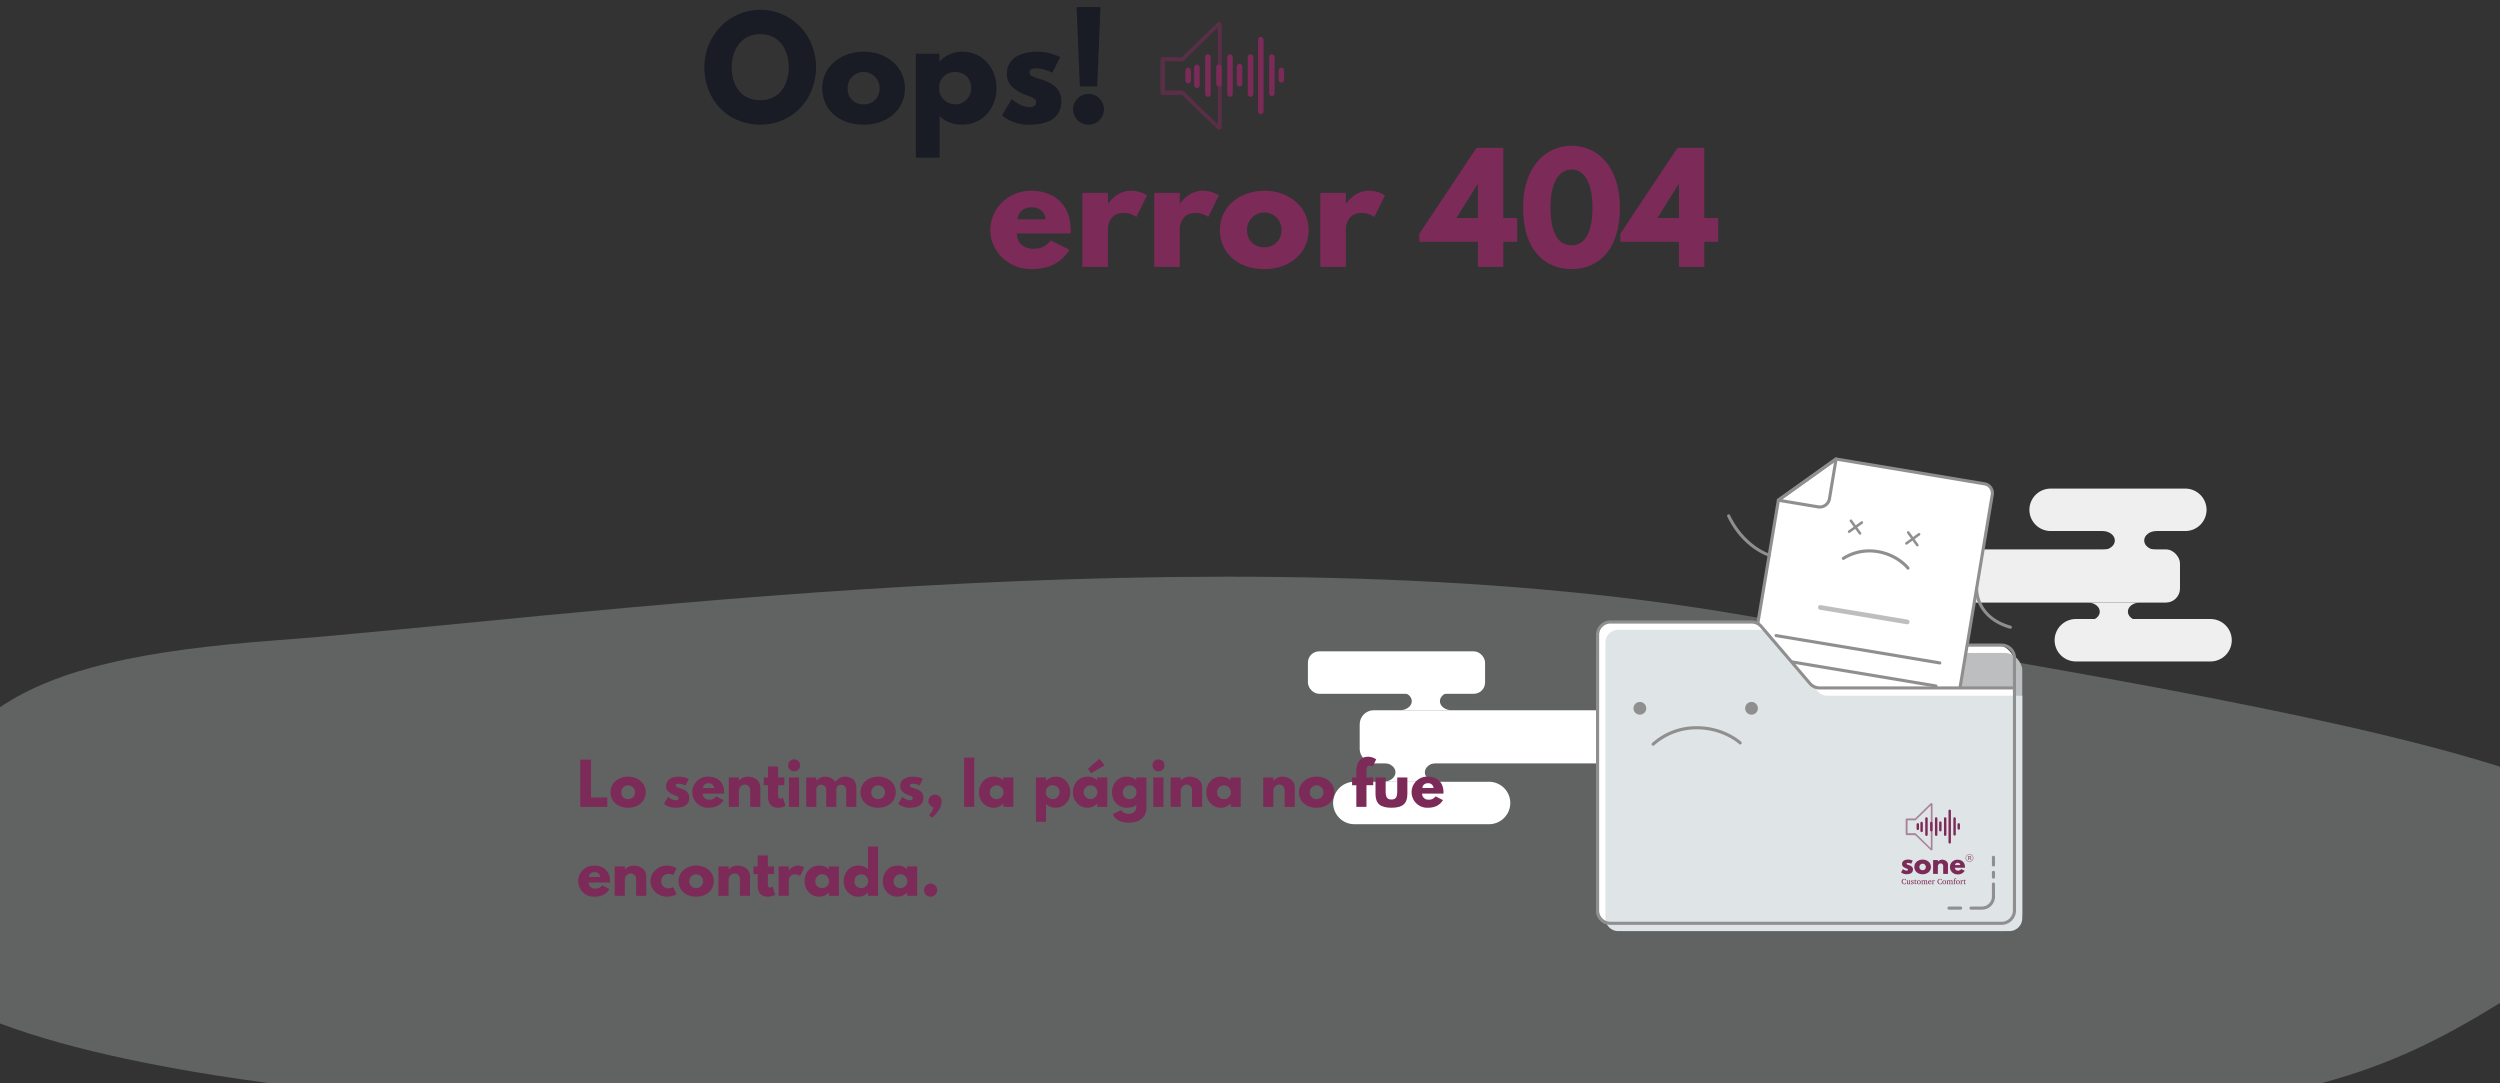 <svg id="Capa_1" data-name="Capa 1" xmlns="http://www.w3.org/2000/svg" viewBox="0 0 1920 831.893">
  <rect x="0" y="0" width="1920" height="831.893" fill="#333333" stroke="none"/>
  <defs>
    <style>
      .cls-1 {
        opacity: 0.26;
      }

      .cls-2 {
        fill: #e4ebec;
      }

      .cls-3 {
        fill: #fff;
      }

      .cls-4 {
        fill: #f0efef;
      }

      .cls-5 {
        fill: #bcbebf;
      }

      .cls-6 {
        fill: #908f90;
      }

      .cls-7 {
        fill: #dfe5e6;
      }

      .cls-8 {
        fill: #191b25;
      }

      .cls-9 {
        fill: #7c2a58;
      }

      .cls-10 {
        opacity: 0.53;
      }
    </style>
  </defs>
  <title>error404</title>
  <g>
    <g class="cls-1">
      <path class="cls-2" d="M1920,835.923c-135.079-42.611-362.691-78.388-580.954-116.283-402.309-69.85-915,3.611-1125.911,19.136C108.836,746.453,43.871,760.721,0,790.237v242.88C56.53,1054.406,132.558,1069,206.643,1079H1782.718c53.616-14.315,93.391-34.525,137.282-61.609Z" transform="translate(0 -247.107)"/>
    </g>
    <g id="_Group_" data-name="&lt;Group&gt;">
      <g id="_Group_2" data-name="&lt;Group&gt;">
        <rect class="cls-3" x="1044.248" y="792.57" width="292.122" height="40.844" rx="10.808" ry="10.808" transform="translate(2380.617 1378.877) rotate(180)"/>
      </g>
      <g id="_Group_3" data-name="&lt;Group&gt;">
        <path class="cls-3" d="M1040.128,847.515h103.48A16.337,16.337,0,0,1,1159.9,863.8h0a16.337,16.337,0,0,1-16.289,16.289h-103.48a16.337,16.337,0,0,1-16.289-16.289h0A16.337,16.337,0,0,1,1040.128,847.515Z" transform="translate(0 -247.107)"/>
      </g>
      <g id="_Group_4" data-name="&lt;Group&gt;">
        <rect class="cls-3" x="1004.477" y="747.35" width="136.057" height="32.578" rx="8.621" ry="8.621" transform="translate(2145.011 1280.171) rotate(-180)"/>
      </g>
      <g id="_Group_5" data-name="&lt;Group&gt;">
        <path class="cls-3" d="M1075.122,778.631c5.045,0,9.135,3.12,9.135,6.969s-4.09,6.969-9.135,6.969h39.856c-5.045,0-9.135-3.12-9.135-6.969s4.09-6.969,9.135-6.969Z" transform="translate(0 -247.107)"/>
      </g>
      <g id="_Group_6" data-name="&lt;Group&gt;">
        <path class="cls-3" d="M1062.211,832.965c5.266,0,9.535,3.257,9.535,7.275s-4.269,7.275-9.535,7.275h41.6c-5.266,0-9.535-3.257-9.535-7.275s4.269-7.275,9.535-7.275Z" transform="translate(0 -247.107)"/>
      </g>
    </g>
    <g id="_Group_7" data-name="&lt;Group&gt;">
      <g id="_Group_8" data-name="&lt;Group&gt;">
        <rect class="cls-4" x="1382.107" y="421.928" width="292.122" height="40.844" rx="10.808" ry="10.808"/>
      </g>
      <g id="_Group_9" data-name="&lt;Group&gt;">
        <path class="cls-4" d="M1678.349,654.934H1574.87a16.337,16.337,0,0,1-16.289-16.289h0a16.337,16.337,0,0,1,16.289-16.289h103.48a16.337,16.337,0,0,1,16.289,16.289h0A16.337,16.337,0,0,1,1678.349,654.934Z" transform="translate(0 -247.107)"/>
      </g>
      <g id="_Group_10" data-name="&lt;Group&gt;">
        <path class="cls-4" d="M1697.711,755.1h-103.48a16.337,16.337,0,0,1-16.289-16.289h0a16.337,16.337,0,0,1,16.289-16.289h103.48A16.337,16.337,0,0,1,1714,738.81h0A16.337,16.337,0,0,1,1697.711,755.1Z" transform="translate(0 -247.107)"/>
      </g>
      <g id="_Group_11" data-name="&lt;Group&gt;">
        <path class="cls-4" d="M1643.355,723.818c-5.045,0-9.135-3.12-9.135-6.969s4.09-6.969,9.135-6.969H1603.5c5.045,0,9.135,3.12,9.135,6.969s-4.09,6.969-9.135,6.969Z" transform="translate(0 -247.107)"/>
      </g>
      <g id="_Group_12" data-name="&lt;Group&gt;">
        <path class="cls-4" d="M1656.266,669.484c-5.266,0-9.535-3.257-9.535-7.275s4.269-7.275,9.535-7.275h-41.6c5.266,0,9.535,3.257,9.535,7.275s-4.269,7.275-9.535,7.275Z" transform="translate(0 -247.107)"/>
      </g>
    </g>
    <g>
      <rect class="cls-3" x="1226.953" y="495.457" width="320.152" height="213.632" rx="13.256" ry="13.256"/>
      <rect class="cls-5" x="1232.941" y="501.445" width="320.152" height="213.632" rx="13.256" ry="13.256"/>
      <path class="cls-6" d="M1537.234,957.394h-300.41a11.081,11.081,0,0,1-11.069-11.068V752.435a1.2,1.2,0,1,1,2.4,0V946.325a8.683,8.683,0,0,0,8.673,8.673h300.41a8.683,8.683,0,0,0,8.673-8.673V752.435a8.683,8.683,0,0,0-8.673-8.673H1373.2a1.2,1.2,0,0,1,0-2.4h164.035a11.081,11.081,0,0,1,11.068,11.068V946.325A11.081,11.081,0,0,1,1537.234,957.394Z" transform="translate(0 -247.107)"/>
      <g>
        <g id="_Group_13" data-name="&lt;Group&gt;">
          <path class="cls-3" d="M1365.815,631.2l-26.872,160.931a7.2,7.2,0,0,0,5.931,8.282l145,24.212a7.2,7.2,0,0,0,8.3-5.905l4.188-25.081,2.189-13.843,25.519-152.827a7.2,7.2,0,0,0-5.931-8.282l-114.1-19.052-44.216,31.534Z" transform="translate(0 -247.107)"/>
          <path class="cls-6" d="M1491.066,825.923a8.435,8.435,0,0,1-1.393-.116l-145-24.212a8.411,8.411,0,0,1-6.915-9.66L1364.633,631l0-.018.006-.034a1.2,1.2,0,0,1,.483-.76l44.216-31.533a1.191,1.191,0,0,1,.893-.206l114.1,19.052a8.4,8.4,0,0,1,6.915,9.66l-25.519,152.827-2.187,13.833-4.19,25.091A8.41,8.41,0,0,1,1491.066,825.923ZM1366.92,631.856l-26.8,160.474a6.013,6.013,0,0,0,4.947,6.9l145,24.212a6.008,6.008,0,0,0,6.922-4.921l4.188-25.082,2.187-13.833,25.521-152.838a6,6,0,0,0-4.947-6.9L1410.328,600.9Zm-1.1-.654.034.006Z" transform="translate(0 -247.107)"/>
        </g>
        <g id="_Group_14" data-name="&lt;Group&gt;">
          <path class="cls-6" d="M1397.556,637.675a8.794,8.794,0,0,1-1.449-.121l-30.5-5.093a1.2,1.2,0,0,1-.5-2.156l44.313-31.632a1.2,1.2,0,0,1,1.877,1.172l-5.094,30.5A8.786,8.786,0,0,1,1397.556,637.675Zm-28.705-7.1,27.651,4.617a6.375,6.375,0,0,0,7.339-5.239l4.617-27.65Z" transform="translate(0 -247.107)"/>
        </g>
        <g>
          <path class="cls-5" d="M1464.739,726.555a1.812,1.812,0,0,1-.3-.025l-66.819-11.16a1.8,1.8,0,0,1,.592-3.544l66.819,11.16a1.8,1.8,0,0,1-.294,3.568Z" transform="translate(0 -247.107)"/>
          <path class="cls-6" d="M1486.82,775.141a1.208,1.208,0,0,1-.2-.017l-125.767-21a1.2,1.2,0,0,1,.395-2.362l125.767,21a1.2,1.2,0,0,1-.2,2.379Z" transform="translate(0 -247.107)"/>
          <path class="cls-6" d="M1489.776,757.436a1.208,1.208,0,0,1-.2-.017l-125.767-21a1.2,1.2,0,0,1,.395-2.363l125.766,21a1.2,1.2,0,0,1-.2,2.379Z" transform="translate(0 -247.107)"/>
          <path class="cls-6" d="M1421.452,782.422a1.212,1.212,0,0,1-.2-.017L1357.9,771.824a1.2,1.2,0,0,1,.395-2.362l63.356,10.581a1.2,1.2,0,0,1-.2,2.379Z" transform="translate(0 -247.107)"/>
        </g>
        <path class="cls-6" d="M1435.689,669.014a39.995,39.995,0,0,1,6.595.551c15.869,2.65,23.716,12.758,24.042,13.187a1.2,1.2,0,0,1-1.906,1.45c-.074-.1-7.638-9.788-22.53-12.275a36.633,36.633,0,0,0-25.548,5.044,1.2,1.2,0,0,1-1.4-1.942A37.65,37.65,0,0,1,1435.689,669.014Z" transform="translate(0 -247.107)"/>
        <path class="cls-6" d="M1543.926,729.986a1.2,1.2,0,0,1-.329-.046c-25.175-7.184-27.324-27.387-26.705-31.067a1.2,1.2,0,0,1,2.362.4c-.034.2-.847,20.991,25,28.366a1.2,1.2,0,0,1-.328,2.35Z" transform="translate(0 -247.107)"/>
        <path class="cls-6" d="M1358.769,674.594a1.207,1.207,0,0,1-.238-.024c-.191-.039-20.11-5.877-32.027-30.815a1.2,1.2,0,0,1,2.161-1.033c10.212,21.371,27.382,28.9,30.34,29.5a1.2,1.2,0,0,1-.236,2.372Z" transform="translate(0 -247.107)"/>
        <g>
          <path class="cls-6" d="M1407.926,829.583a1.21,1.21,0,0,1-.2-.016,1.2,1.2,0,0,1-.984-1.378l2.834-16.968a1.2,1.2,0,0,1,2.363.394l-2.834,16.968A1.2,1.2,0,0,1,1407.926,829.583Z" transform="translate(0 -247.107)"/>
          <path class="cls-6" d="M1421.147,831.792a1.216,1.216,0,0,1-.2-.016,1.2,1.2,0,0,1-.984-1.378l2.834-16.968a1.2,1.2,0,0,1,2.362.394l-2.834,16.968A1.2,1.2,0,0,1,1421.147,831.792Z" transform="translate(0 -247.107)"/>
        </g>
      </g>
      <path class="cls-3" d="M1547.105,775.438H1397.494a9.871,9.871,0,0,1-7.51-3.466l-37.264-43.692a9.871,9.871,0,0,0-7.51-3.466H1236.824a9.871,9.871,0,0,0-9.871,9.871V946.329a9.871,9.871,0,0,0,9.871,9.871h300.411a9.871,9.871,0,0,0,9.871-9.871Z" transform="translate(0 -247.107)"/>
      <path class="cls-7" d="M1553.093,781.426H1403.482a9.871,9.871,0,0,1-7.51-3.466l-37.264-43.692a9.871,9.871,0,0,0-7.51-3.466H1242.812a9.871,9.871,0,0,0-9.871,9.871V952.317a9.871,9.871,0,0,0,9.871,9.871h300.411a9.871,9.871,0,0,0,9.871-9.871Z" transform="translate(0 -247.107)"/>
      <path class="cls-6" d="M1537.234,957.4h-300.41a11.081,11.081,0,0,1-11.068-11.068V734.686a11.081,11.081,0,0,1,11.068-11.068H1345.21a11.052,11.052,0,0,1,8.422,3.886l37.263,43.692a8.661,8.661,0,0,0,6.6,3.045H1547.1a1.2,1.2,0,0,1,1.2,1.2V946.33A11.081,11.081,0,0,1,1537.234,957.4Zm-300.41-231.385a8.683,8.683,0,0,0-8.673,8.673V946.33a8.683,8.683,0,0,0,8.673,8.673h300.41a8.683,8.683,0,0,0,8.673-8.673V776.636H1397.494a11.052,11.052,0,0,1-8.422-3.886l-37.264-43.692a8.66,8.66,0,0,0-6.6-3.045Z" transform="translate(0 -247.107)"/>
      <path class="cls-6" d="M1530.977,912.6a1.2,1.2,0,0,1-1.2-1.2v-5.888a1.2,1.2,0,1,1,2.4,0V911.4A1.2,1.2,0,0,1,1530.977,912.6Z" transform="translate(0 -247.107)"/>
      <path class="cls-6" d="M1530.977,921.882a1.2,1.2,0,0,1-1.2-1.2v-3.593a1.2,1.2,0,1,1,2.4,0v3.593A1.2,1.2,0,0,1,1530.977,921.882Z" transform="translate(0 -247.107)"/>
      <path class="cls-6" d="M1522.1,945.741h-8.343a1.2,1.2,0,0,1,0-2.4h8.343a7.688,7.688,0,0,0,7.679-7.679v-9.594a1.2,1.2,0,1,1,2.4,0v9.594A10.085,10.085,0,0,1,1522.1,945.741Z" transform="translate(0 -247.107)"/>
      <path class="cls-6" d="M1505.773,945.741h-8.932a1.2,1.2,0,0,1,0-2.4h8.932a1.2,1.2,0,0,1,0,2.4Z" transform="translate(0 -247.107)"/>
      <g>
        <path class="cls-6" d="M1303.059,804.828c21.23,0,33.619,11.432,34.136,11.918a1.2,1.2,0,1,1-1.641,1.744c-.119-.112-12.257-11.267-32.495-11.267a49.088,49.088,0,0,0-32.668,12.323,1.2,1.2,0,0,1-1.7-1.684A50.579,50.579,0,0,1,1303.059,804.828Z" transform="translate(0 -247.107)"/>
        <circle class="cls-6" cx="1259.416" cy="543.977" r="4.909"/>
        <circle class="cls-6" cx="1345.172" cy="543.977" r="4.909"/>
      </g>
    </g>
    <g>
      <path class="cls-8" d="M583.9,254.6c23.642,0,42.845,19.2,42.845,44.084s-18.377,44.188-42.845,44.188c-25.191,0-42.948-19.306-42.948-44.187S560.464,254.6,583.9,254.6Zm0,69.481c15.485,0,21.887-12.7,21.887-25.4s-6.814-25.4-21.887-25.4c-14.971,0-21.991,12.7-21.991,25.4S568,324.079,583.9,324.079Z" transform="translate(0 -247.107)"/>
      <path class="cls-8" d="M663.4,286.809c17.551,0,31.592,11.563,31.592,28.082,0,16.312-13.318,27.979-31.592,27.979-19.1,0-31.9-11.667-31.9-27.979C631.5,298.372,645.541,286.809,663.4,286.809Zm-.1,40.47c7.123,0,12.285-5.162,12.285-12.389a12.338,12.338,0,1,0-24.674,0C650.91,322.118,655.865,327.279,663.3,327.279Z" transform="translate(0 -247.107)"/>
      <path class="cls-8" d="M738.979,342.869c-7.123,0-13.008-2.375-17.345-6.607v31.9H703.36V288.358h18.067v5.988h.206a23.461,23.461,0,0,1,17.345-7.537c15.486,0,26.326,12.492,26.326,27.979S754.465,342.869,738.979,342.869ZM733.507,302.4c-7.124,0-12.286,5.162-12.286,12.389a12.338,12.338,0,1,0,24.675,0C745.9,307.561,740.94,302.4,733.507,302.4Z" transform="translate(0 -247.107)"/>
      <path class="cls-8" d="M814.145,290.938l-5.988,11.976s-6.194-3.3-11.77-3.3c-4.026,0-5.678.723-5.678,3.2,0,2.788,3.717,3.613,8.259,5.059,7.021,2.168,16.106,6.091,16.106,16.932,0,15.589-14.248,18.067-25.088,18.067a31.688,31.688,0,0,1-20.441-7.124l7.433-12.492s7.228,6.091,13.112,6.091c2.581,0,5.678-.31,5.678-3.82,0-3.82-5.781-4.129-11.77-7.227-5.368-2.787-10.737-6.5-10.737-14.454,0-10.84,9.188-17.035,23.126-17.035A40.436,40.436,0,0,1,814.145,290.938Z" transform="translate(0 -247.107)"/>
      <path class="cls-8" d="M847.8,331.1a11.821,11.821,0,1,1-11.873-11.873A11.787,11.787,0,0,1,847.8,331.1Zm-20.958-78.566h18.273l-2.478,60.912H829.323Z" transform="translate(0 -247.107)"/>
    </g>
    <g>
      <path class="cls-9" d="M780.957,426.4c0,8.755,7.314,11.748,12.3,11.748,6.317,0,9.088-1.219,13.854-6.317l14.186,7.093c-6.429,10.75-16.846,14.851-29.479,14.851-17.178,0-31.253-13.521-31.253-30.034,0-16.624,14.075-30.145,31.253-30.145,17.288,0,30.477,10.2,30.477,30.145a20.39,20.39,0,0,1-.111,2.66Zm22.165-10.861c-.887-5.984-4.987-9.2-10.75-9.2-6.76,0-10.528,3.99-10.86,9.2Z" transform="translate(0 -247.107)"/>
      <path class="cls-9" d="M831.271,395.261h19.616v8.2h.222s6.206-9.864,17.4-9.864a23.549,23.549,0,0,1,12.412,3.547l-8.2,16.624a16.557,16.557,0,0,0-10.2-3.1c-10.2,0-11.637,10.085-11.637,11.525v29.923H831.271Z" transform="translate(0 -247.107)"/>
      <path class="cls-9" d="M886.461,395.261h19.616v8.2h.222s6.206-9.864,17.4-9.864a23.549,23.549,0,0,1,12.412,3.547l-8.2,16.624a16.557,16.557,0,0,0-10.2-3.1c-10.2,0-11.637,10.085-11.637,11.525v29.923H886.461Z" transform="translate(0 -247.107)"/>
      <path class="cls-9" d="M971.131,393.6c18.84,0,33.912,12.413,33.912,30.145,0,17.51-14.3,30.034-33.912,30.034-20.5,0-34.245-12.523-34.245-30.034C936.886,406.011,951.958,393.6,971.131,393.6Zm-.111,43.443c7.647,0,13.188-5.541,13.188-13.3a13.245,13.245,0,1,0-26.487,0C957.721,431.5,963.04,437.042,971.02,437.042Z" transform="translate(0 -247.107)"/>
      <path class="cls-9" d="M1014.02,395.261h19.616v8.2h.222s6.206-9.864,17.4-9.864a23.549,23.549,0,0,1,12.412,3.547l-8.2,16.624a16.557,16.557,0,0,0-10.2-3.1c-10.2,0-11.637,10.085-11.637,11.525v29.923H1014.02Z" transform="translate(0 -247.107)"/>
      <path class="cls-9" d="M1165.183,414.545v18.286h-10.639v19.284h-19.5V432.831h-45v-6.206l43.887-65.94h20.613v53.861ZM1134.817,388.5l-16.292,26.044h16.514V388.5Z" transform="translate(0 -247.107)"/>
      <path class="cls-9" d="M1206.963,359.021c19.616,0,37.127,15.737,37.127,47.433,0,33.912-17.511,47.322-37.127,47.322s-37.236-13.41-37.236-47.322C1169.727,374.759,1187.348,359.021,1206.963,359.021Zm0,76.469c9.975,0,16.07-9.31,16.07-29.036,0-18.508-6.1-29.147-16.07-29.147-10.085,0-16.18,10.75-16.18,29.147C1190.783,426.181,1196.878,435.491,1206.963,435.491Z" transform="translate(0 -247.107)"/>
      <path class="cls-9" d="M1319.56,414.545v18.286h-10.639v19.284h-19.5V432.831h-45v-6.206l43.887-65.94h20.613v53.861ZM1289.194,388.5,1272.9,414.545h16.514V388.5Z" transform="translate(0 -247.107)"/>
    </g>
    <g>
      <path class="cls-9" d="M453.914,859.539h12.5V866.8H445.641V830.5h8.273Z" transform="translate(0 -247.107)"/>
      <path class="cls-9" d="M482.47,843.564c7.48,0,13.466,4.93,13.466,11.971,0,6.953-5.677,11.926-13.466,11.926-8.142,0-13.6-4.973-13.6-11.926C468.871,848.494,474.856,843.564,482.47,843.564Zm-.044,17.251a5.073,5.073,0,0,0,5.236-5.28,5.259,5.259,0,1,0-10.518,0A5.036,5.036,0,0,0,482.426,860.815Z" transform="translate(0 -247.107)"/>
      <path class="cls-9" d="M528.978,845.325l-2.552,5.1a12.715,12.715,0,0,0-5.017-1.408c-1.717,0-2.421.309-2.421,1.364,0,1.188,1.584,1.54,3.521,2.156,2.993.925,6.865,2.6,6.865,7.218,0,6.645-6.073,7.7-10.693,7.7a13.508,13.508,0,0,1-8.714-3.037l3.169-5.324s3.08,2.6,5.589,2.6c1.1,0,2.42-.132,2.42-1.628,0-1.628-2.464-1.761-5.017-3.081-2.288-1.187-4.576-2.771-4.576-6.16,0-4.621,3.916-7.262,9.857-7.262A17.228,17.228,0,0,1,528.978,845.325Z" transform="translate(0 -247.107)"/>
      <path class="cls-9" d="M539.712,856.591a4.614,4.614,0,0,0,4.885,4.665c2.508,0,3.608-.484,5.5-2.509l5.633,2.816c-2.553,4.269-6.689,5.9-11.706,5.9a11.957,11.957,0,1,1,0-23.9c6.865,0,12.1,4.049,12.1,11.971a8.145,8.145,0,0,1-.044,1.056Zm8.8-4.312a4.008,4.008,0,0,0-4.269-3.653c-2.684,0-4.181,1.585-4.312,3.653Z" transform="translate(0 -247.107)"/>
      <path class="cls-9" d="M559.688,844.225h7.789V846.6h.088a9.35,9.35,0,0,1,6.469-3.037c4.137,0,9.9,2.068,9.9,8.361V866.8h-7.789V854.039a4.173,4.173,0,0,0-4.049-4.4,4.8,4.8,0,0,0-4.62,4.4V866.8h-7.789Z" transform="translate(0 -247.107)"/>
      <path class="cls-9" d="M589.828,835.82h7.789v8.4h4.752v5.941h-4.752v7.173c0,2.112.527,3.124,1.76,3.124a3.684,3.684,0,0,0,1.937-.7l1.937,6.293a12.892,12.892,0,0,1-5.721,1.408c-6.205,0-7.7-4.621-7.7-8.626v-8.669h-3.257v-5.941h3.257Z" transform="translate(0 -247.107)"/>
      <path class="cls-9" d="M614.513,834.9a4.621,4.621,0,1,1-4.621-4.62A4.62,4.62,0,0,1,614.513,834.9ZM605.888,866.8h7.789V844.225h-7.789Z" transform="translate(0 -247.107)"/>
      <path class="cls-9" d="M619.175,844.225h7.789V846.6h.088a9.35,9.35,0,0,1,6.469-3.037c2.992,0,6.293,1.1,7.877,4.137,2.377-2.859,5.017-4.137,7.481-4.137,4.137,0,8.8,2.068,8.8,8.361V866.8h-7.789V854.039c0-2.245-1.187-4.225-3.96-4.225a3.463,3.463,0,0,0-3.608,3.52V866.8h-7.789V854.039c0-2.245-1.188-4.225-3.961-4.225a3.493,3.493,0,0,0-3.608,3.784v13.2h-7.789Z" transform="translate(0 -247.107)"/>
      <path class="cls-9" d="M674.483,843.564c7.48,0,13.466,4.93,13.466,11.971,0,6.953-5.677,11.926-13.466,11.926-8.142,0-13.6-4.973-13.6-11.926C660.885,848.494,666.87,843.564,674.483,843.564Zm-.044,17.251a5.073,5.073,0,0,0,5.236-5.28,5.259,5.259,0,1,0-10.518,0A5.036,5.036,0,0,0,674.439,860.815Z" transform="translate(0 -247.107)"/>
      <path class="cls-9" d="M708.8,845.325l-2.552,5.1a12.715,12.715,0,0,0-5.017-1.408c-1.717,0-2.421.309-2.421,1.364,0,1.188,1.584,1.54,3.521,2.156,2.993.925,6.865,2.6,6.865,7.218,0,6.645-6.073,7.7-10.693,7.7a13.508,13.508,0,0,1-8.714-3.037l3.169-5.324s3.08,2.6,5.589,2.6c1.1,0,2.42-.132,2.42-1.628,0-1.628-2.464-1.761-5.017-3.081-2.288-1.187-4.576-2.771-4.576-6.16,0-4.621,3.916-7.262,9.857-7.262A17.228,17.228,0,0,1,708.8,845.325Z" transform="translate(0 -247.107)"/>
      <path class="cls-9" d="M723.146,862.443c0,5.325-3.784,9.638-7.393,12.63l-2.245-1.849a12.755,12.755,0,0,0,3.345-6.16,4.757,4.757,0,0,1-3.784-4.621,5.039,5.039,0,1,1,10.077,0Z" transform="translate(0 -247.107)"/>
      <path class="cls-9" d="M740.438,828.955h7.789V866.8h-7.789Z" transform="translate(0 -247.107)"/>
      <path class="cls-9" d="M763.1,843.564a10.273,10.273,0,0,1,7.394,2.816v-2.156h7.789V866.8h-7.7v-2.553h-.088a10,10,0,0,1-7.394,3.213c-6.6,0-11.222-5.325-11.222-11.926S756.5,843.564,763.1,843.564Zm2.333,17.251a5.073,5.073,0,0,0,5.236-5.28,5.259,5.259,0,1,0-10.518,0A5.036,5.036,0,0,0,765.432,860.815Z" transform="translate(0 -247.107)"/>
      <path class="cls-9" d="M810.751,867.461a10.27,10.27,0,0,1-7.393-2.816v13.6h-7.789V844.225h7.7v2.553h.088a10,10,0,0,1,7.393-3.213c6.6,0,11.222,5.325,11.222,11.926S817.353,867.461,810.751,867.461Zm-2.332-17.251a5.073,5.073,0,0,0-5.236,5.28,5.259,5.259,0,1,0,10.517,0A5.035,5.035,0,0,0,808.419,850.21Z" transform="translate(0 -247.107)"/>
      <path class="cls-9" d="M823.992,855.535c0-6.6,4.621-11.971,11.222-11.971a10.273,10.273,0,0,1,7.394,2.816v-2.156H850.4V866.8h-7.7v-2.553h-.088a10,10,0,0,1-7.394,3.213C828.613,867.461,823.992,862.136,823.992,855.535Zm8.273,0a5.259,5.259,0,1,0,10.518,0,5.259,5.259,0,1,0-10.518,0Zm3.169-17.955,2.464,3.389,10.474-6.073-4-5.061Z" transform="translate(0 -247.107)"/>
      <path class="cls-9" d="M861.041,869.221c.837,1.364,2.729,2.9,6.117,2.9,2.156,0,5.5-1.276,5.5-5.281v-1.672c-1.673,1.849-4.312,2.289-7.394,2.289-6.6,0-11.222-5.325-11.222-11.926s4.621-11.971,11.222-11.971a10.311,10.311,0,0,1,7.262,2.686h.132v-2.025h7.789v23.191c0,7.569-5.589,11.486-13.29,11.486-4.709,0-10.121-1.057-12.5-6.557Zm6.558-8.405a5.073,5.073,0,0,0,5.236-5.28,5.259,5.259,0,1,0-10.518,0A5.036,5.036,0,0,0,867.6,860.815Z" transform="translate(0 -247.107)"/>
      <path class="cls-9" d="M894.35,834.9a4.621,4.621,0,1,1-4.621-4.62A4.62,4.62,0,0,1,894.35,834.9ZM885.725,866.8h7.789V844.225h-7.789Z" transform="translate(0 -247.107)"/>
      <path class="cls-9" d="M899.012,844.225H906.8V846.6h.088a9.35,9.35,0,0,1,6.469-3.037c4.137,0,9.9,2.068,9.9,8.361V866.8H915.47V854.039a4.173,4.173,0,0,0-4.049-4.4,4.8,4.8,0,0,0-4.62,4.4V866.8h-7.789Z" transform="translate(0 -247.107)"/>
      <path class="cls-9" d="M937.688,843.564a10.273,10.273,0,0,1,7.394,2.816v-2.156h7.789V866.8h-7.7v-2.553h-.088a10,10,0,0,1-7.394,3.213c-6.6,0-11.222-5.325-11.222-11.926S931.088,843.564,937.688,843.564Zm2.333,17.251a5.073,5.073,0,0,0,5.236-5.28,5.259,5.259,0,1,0-10.518,0A5.036,5.036,0,0,0,940.021,860.815Z" transform="translate(0 -247.107)"/>
      <path class="cls-9" d="M970.159,844.225h7.789V846.6h.088a9.35,9.35,0,0,1,6.469-3.037c4.137,0,9.9,2.068,9.9,8.361V866.8h-7.789V854.039a4.173,4.173,0,0,0-4.049-4.4,4.8,4.8,0,0,0-4.62,4.4V866.8h-7.789Z" transform="translate(0 -247.107)"/>
      <path class="cls-9" d="M1011.213,843.564c7.48,0,13.466,4.93,13.466,11.971,0,6.953-5.677,11.926-13.466,11.926-8.142,0-13.6-4.973-13.6-11.926C997.614,848.494,1003.6,843.564,1011.213,843.564Zm-.044,17.251a5.073,5.073,0,0,0,5.236-5.28,5.259,5.259,0,1,0-10.518,0A5.036,5.036,0,0,0,1011.169,860.815Z" transform="translate(0 -247.107)"/>
      <path class="cls-9" d="M1041.659,839.428c.044-6.6,3.212-11.133,8.845-11.133a10.778,10.778,0,0,1,6.425,2.023l-2.729,5.5a5.148,5.148,0,0,0-2.332-.617c-1.98,0-2.42,1.32-2.42,4.445v4.576h5.192v5.941h-5.192V866.8h-7.789V850.166H1038.4v-5.941h3.257Z" transform="translate(0 -247.107)"/>
      <path class="cls-9" d="M1064.188,854.963c0,4.444,1.188,6.16,4.445,6.16s4.444-1.716,4.444-6.16V844.225h7.789v12.631c0,7.568-3.784,10.605-12.233,10.605s-12.234-3.037-12.234-10.605V844.225h7.789Z" transform="translate(0 -247.107)"/>
      <path class="cls-9" d="M1092.171,856.591a4.614,4.614,0,0,0,4.885,4.665c2.508,0,3.608-.484,5.5-2.509l5.633,2.816c-2.553,4.269-6.689,5.9-11.706,5.9a11.957,11.957,0,1,1,0-23.9c6.865,0,12.1,4.049,12.1,11.971a8.145,8.145,0,0,1-.044,1.056Zm8.8-4.312a4.008,4.008,0,0,0-4.269-3.653c-2.684,0-4.181,1.585-4.312,3.653Z" transform="translate(0 -247.107)"/>
      <path class="cls-9" d="M452.109,924.888a4.614,4.614,0,0,0,4.885,4.665c2.508,0,3.608-.484,5.5-2.509l5.633,2.816c-2.553,4.269-6.689,5.9-11.706,5.9a11.957,11.957,0,1,1,0-23.9c6.865,0,12.1,4.049,12.1,11.971a8.145,8.145,0,0,1-.044,1.056Zm8.8-4.312a4.008,4.008,0,0,0-4.269-3.653c-2.684,0-4.181,1.585-4.312,3.653Z" transform="translate(0 -247.107)"/>
      <path class="cls-9" d="M472.085,912.521h7.789V914.9h.088a9.35,9.35,0,0,1,6.469-3.037c4.137,0,9.9,2.068,9.9,8.361V935.1h-7.789V922.336a4.173,4.173,0,0,0-4.049-4.4,4.8,4.8,0,0,0-4.62,4.4V935.1h-7.789Z" transform="translate(0 -247.107)"/>
      <path class="cls-9" d="M507.813,923.787a5.47,5.47,0,0,0,5.369,5.59,6.865,6.865,0,0,0,3.784-1.057l2.641,5.412s-2.553,2.025-7.569,2.025c-6.513,0-12.5-5.281-12.5-11.883,0-6.645,5.941-12.014,12.5-12.014,5.017,0,7.569,2.113,7.569,2.113l-2.641,5.324a6.865,6.865,0,0,0-3.784-1.057A5.459,5.459,0,0,0,507.813,923.787Z" transform="translate(0 -247.107)"/>
      <path class="cls-9" d="M534.742,911.861c7.48,0,13.466,4.93,13.466,11.971,0,6.953-5.677,11.926-13.466,11.926-8.142,0-13.6-4.973-13.6-11.926C521.144,916.791,527.129,911.861,534.742,911.861Zm-.044,17.251a5.073,5.073,0,0,0,5.236-5.28,5.259,5.259,0,1,0-10.518,0A5.036,5.036,0,0,0,534.7,929.112Z" transform="translate(0 -247.107)"/>
      <path class="cls-9" d="M551.769,912.521h7.789V914.9h.088a9.35,9.35,0,0,1,6.469-3.037c4.137,0,9.9,2.068,9.9,8.361V935.1h-7.789V922.336a4.173,4.173,0,0,0-4.049-4.4,4.8,4.8,0,0,0-4.62,4.4V935.1h-7.789Z" transform="translate(0 -247.107)"/>
      <path class="cls-9" d="M581.909,904.117H589.7v8.4h4.752v5.941H589.7v7.173c0,2.112.527,3.124,1.76,3.124a3.684,3.684,0,0,0,1.937-.7l1.937,6.293a12.892,12.892,0,0,1-5.721,1.408c-6.205,0-7.7-4.621-7.7-8.626v-8.669h-3.257v-5.941h3.257Z" transform="translate(0 -247.107)"/>
      <path class="cls-9" d="M597.969,912.521h7.789v3.257h.088s2.464-3.917,6.909-3.917a9.353,9.353,0,0,1,4.929,1.408l-3.257,6.6a6.574,6.574,0,0,0-4.049-1.232c-4.048,0-4.62,4-4.62,4.576V935.1h-7.789Z" transform="translate(0 -247.107)"/>
      <path class="cls-9" d="M629.12,911.861a10.273,10.273,0,0,1,7.394,2.816v-2.156H644.3V935.1h-7.7v-2.553h-.088a10,10,0,0,1-7.394,3.213c-6.6,0-11.222-5.325-11.222-11.926S622.52,911.861,629.12,911.861Zm2.333,17.251a5.073,5.073,0,0,0,5.236-5.28,5.259,5.259,0,1,0-10.518,0A5.036,5.036,0,0,0,631.453,929.112Z" transform="translate(0 -247.107)"/>
      <path class="cls-9" d="M659.172,911.861a10.273,10.273,0,0,1,7.394,2.816V897.252h7.789V935.1h-7.7v-2.553h-.088a10,10,0,0,1-7.394,3.213c-6.6,0-11.222-5.325-11.222-11.926S652.571,911.861,659.172,911.861Zm2.333,17.251a5.073,5.073,0,0,0,5.236-5.28,5.259,5.259,0,1,0-10.518,0A5.036,5.036,0,0,0,661.5,929.112Z" transform="translate(0 -247.107)"/>
      <path class="cls-9" d="M689.224,911.861a10.273,10.273,0,0,1,7.394,2.816v-2.156h7.789V935.1h-7.7v-2.553h-.088a10,10,0,0,1-7.394,3.213c-6.6,0-11.222-5.325-11.222-11.926S682.623,911.861,689.224,911.861Zm2.333,17.251a5.073,5.073,0,0,0,5.236-5.28,5.259,5.259,0,1,0-10.518,0A5.036,5.036,0,0,0,691.557,929.112Z" transform="translate(0 -247.107)"/>
      <path class="cls-9" d="M719.76,930.74a5.039,5.039,0,1,1-5.061-5.061A5.025,5.025,0,0,1,719.76,930.74Z" transform="translate(0 -247.107)"/>
    </g>
    <g>
      <g>
        <path class="cls-9" d="M1468.981,908.088l-1.21,2.4a5.984,5.984,0,0,0-2.359-.672c-.808,0-1.139.141-1.141.638,0,.559.743.728,1.653,1.021,1.407.44,3.227,1.234,3.219,3.409-.012,3.128-2.872,3.614-5.047,3.606a6.356,6.356,0,0,1-4.1-1.444l1.5-2.5a5.315,5.315,0,0,0,2.626,1.232c.518,0,1.14-.058,1.142-.762,0-.766-1.157-.833-2.356-1.459-1.075-.563-2.15-1.313-2.144-2.908.008-2.174,1.856-3.41,4.652-3.4A8.112,8.112,0,0,1,1468.981,908.088Z" transform="translate(0 -247.107)"/>
        <path class="cls-9" d="M1476.627,907.288c3.521.013,6.329,2.344,6.317,5.657-.012,3.273-2.693,5.6-6.359,5.589-3.832-.014-6.392-2.364-6.379-5.637C1470.218,909.584,1473.044,907.274,1476.627,907.288Zm-.051,8.119a2.388,2.388,0,0,0,2.474-2.476,2.475,2.475,0,1,0-4.95-.019A2.371,2.371,0,0,0,1476.576,915.407Z" transform="translate(0 -247.107)"/>
        <path class="cls-9" d="M1484.642,907.629l3.666.014,0,1.118h.041a4.4,4.4,0,0,1,3.05-1.418c1.947.007,4.657.991,4.646,3.953l-.026,7-3.666-.014.023-6.007a1.964,1.964,0,0,0-1.9-2.078,2.26,2.26,0,0,0-2.183,2.063l-.023,6.007-3.666-.014Z" transform="translate(0 -247.107)"/>
        <path class="cls-9" d="M1501.356,913.511a2.172,2.172,0,0,0,2.291,2.2,2.916,2.916,0,0,0,2.593-1.171l2.646,1.336a5.91,5.91,0,0,1-5.52,2.755,5.627,5.627,0,1,1,.042-11.247c3.231.012,5.689,1.927,5.675,5.655a3.814,3.814,0,0,1-.022.5Zm4.15-2.014a1.887,1.887,0,0,0-2-1.727,1.83,1.83,0,0,0-2.036,1.711Z" transform="translate(0 -247.107)"/>
      </g>
      <rect class="cls-9" x="1496.446" y="621.765" width="1.865" height="26.116" rx="0.933" ry="0.933"/>
      <rect class="cls-9" x="1492.982" y="627.628" width="1.865" height="14.39" rx="0.933" ry="0.933"/>
      <rect class="cls-9" x="1489.251" y="630.826" width="1.865" height="7.728" rx="0.933" ry="0.933"/>
      <rect class="cls-9" x="1486.053" y="627.628" width="1.865" height="14.39" rx="0.933" ry="0.933"/>
      <rect class="cls-9" x="1482.323" y="631.092" width="1.865" height="7.462" rx="0.933" ry="0.933"/>
      <rect class="cls-9" x="1478.592" y="627.628" width="1.865" height="14.39" rx="0.933" ry="0.933"/>
      <rect class="cls-9" x="1474.861" y="631.092" width="1.865" height="7.995" rx="0.933" ry="0.933"/>
      <rect class="cls-9" x="1471.93" y="632.158" width="1.865" height="5.33" rx="0.933" ry="0.933"/>
      <rect class="cls-9" x="1500.177" y="627.628" width="1.865" height="14.124" rx="0.933" ry="0.933"/>
      <rect class="cls-9" x="1503.375" y="632.158" width="1.865" height="5.063" rx="0.933" ry="0.933"/>
      <g class="cls-10">
        <path class="cls-9" d="M1482.691,864.1l-11.651,11.336a.882.882,0,0,1-.615.25h-6.009a.882.882,0,0,0-.882.882V887.6a.882.882,0,0,0,.882.882h6.014a.882.882,0,0,1,.611.246l11.653,11.214a.882.882,0,0,0,1.493-.635V864.727A.882.882,0,0,0,1482.691,864.1Zm.173,32.1a.921.921,0,0,1-.009.113v2.146l-11.725-11.459H1465v-9.86h6.129l11.725-11.459v2.082a.925.925,0,0,1,.009.113Z" transform="translate(0 -247.107)"/>
      </g>
      <g>
        <path class="cls-9" d="M1463.756,926.014a3.181,3.181,0,0,1-1.2.213,1.99,1.99,0,0,1-1.543-.638,2.054,2.054,0,0,1-.547-1.451,2.016,2.016,0,0,1,.577-1.5,2.065,2.065,0,0,1,1.518-.571,4.067,4.067,0,0,1,1.19.213v.935h-.358l-.091-.541a.175.175,0,0,0-.1-.14,1.4,1.4,0,0,0-.613-.133,1.3,1.3,0,0,0-1.02.431,1.849,1.849,0,0,0-.413,1.287,1.959,1.959,0,0,0,.4,1.306,1.377,1.377,0,0,0,1.111.474,1.266,1.266,0,0,0,.486-.079.164.164,0,0,0,.109-.121l.14-.65h.346Z" transform="translate(0 -247.107)"/>
        <path class="cls-9" d="M1467.338,926.154h-.959v-.346a1.638,1.638,0,0,1-.978.395q-.838,0-.838-.96V923.6h-.425v-.206l.747-.231h.249v1.967q0,.662.583.662a1.461,1.461,0,0,0,.662-.158V923.6h-.425v-.206l.741-.231h.243v2.6a.121.121,0,0,0,.133.134l.267.018Z" transform="translate(0 -247.107)"/>
        <path class="cls-9" d="M1469.719,925.269a.831.831,0,0,1-.307.688,1.331,1.331,0,0,1-.853.245,2.3,2.3,0,0,1-.844-.133v-.808h.31l.073.517a.967.967,0,0,0,.541.15.566.566,0,0,0,.4-.136.426.426,0,0,0,.149-.324.449.449,0,0,0-.194-.376,4.161,4.161,0,0,0-.547-.291,1.778,1.778,0,0,1-.51-.327.611.611,0,0,1-.176-.442.787.787,0,0,1,.288-.642,1.236,1.236,0,0,1,.8-.236,1.894,1.894,0,0,1,.777.14v.717h-.314l-.048-.431a.717.717,0,0,0-.459-.14q-.49,0-.49.406a.4.4,0,0,0,.139.321,2.463,2.463,0,0,0,.532.3Q1469.719,924.8,1469.719,925.269Z" transform="translate(0 -247.107)"/>
        <path class="cls-9" d="M1471.977,926.026a2.506,2.506,0,0,1-.826.146.735.735,0,0,1-.5-.137.648.648,0,0,1-.149-.489V923.61h-.389v-.2l.41-.194.272-.583h.266v.674h.862v.3h-.862v1.615a.732.732,0,0,0,.116.477.476.476,0,0,0,.373.131,1.868,1.868,0,0,0,.428-.049Z" transform="translate(0 -247.107)"/>
        <path class="cls-9" d="M1475.129,924.69a1.53,1.53,0,0,1-.4,1.084,1.37,1.37,0,0,1-1.054.428,1.355,1.355,0,0,1-1.05-.431,1.513,1.513,0,0,1-.389-1.081,1.564,1.564,0,0,1,.395-1.1,1.362,1.362,0,0,1,1.057-.431,1.339,1.339,0,0,1,1.05.434A1.582,1.582,0,0,1,1475.129,924.69Zm-.631-.006a1.727,1.727,0,0,0-.2-.875.687.687,0,0,0-.613-.376.67.67,0,0,0-.613.376,1.749,1.749,0,0,0-.194.875,1.692,1.692,0,0,0,.2.868.674.674,0,0,0,.607.376.691.691,0,0,0,.619-.376A1.713,1.713,0,0,0,1474.5,924.684Z" transform="translate(0 -247.107)"/>
        <path class="cls-9" d="M1480.424,926.154h-1.366v-.237l.249-.018a.123.123,0,0,0,.127-.134v-1.549q0-.619-.543-.619a1.418,1.418,0,0,0-.647.176v1.992a.123.123,0,0,0,.13.134l.259.018v.237h-1.33v-.237l.255-.018a.123.123,0,0,0,.127-.134v-1.579q0-.589-.537-.589a1.307,1.307,0,0,0-.653.176v1.992a.123.123,0,0,0,.129.134l.259.018v.237h-1.372v-.237l.3-.018a.119.119,0,0,0,.127-.134v-2.143h-.419v-.2l.73-.231h.247v.34a2.127,2.127,0,0,1,.991-.37.705.705,0,0,1,.669.413,2.212,2.212,0,0,1,1.052-.413.72.72,0,0,1,.639.3,1.115,1.115,0,0,1,.158.619v1.682a.119.119,0,0,0,.127.134l.291.018Z" transform="translate(0 -247.107)"/>
        <path class="cls-9" d="M1483.32,925.85a2.155,2.155,0,0,1-1.154.352,1.372,1.372,0,0,1-.978-.358,1.457,1.457,0,0,1-.431-1.123,1.591,1.591,0,0,1,.4-1.133,1.343,1.343,0,0,1,1.026-.428,1.071,1.071,0,0,1,.85.346,1.327,1.327,0,0,1,.285.893c0,.077,0,.133-.006.17h-1.968a1.561,1.561,0,0,0,.213.862.89.89,0,0,0,.8.4,1.776,1.776,0,0,0,.959-.352Zm-.607-1.555v-.134a.83.83,0,0,0-.149-.513.517.517,0,0,0-.44-.2.667.667,0,0,0-.513.231.974.974,0,0,0-.234.613Z" transform="translate(0 -247.107)"/>
        <path class="cls-9" d="M1485.883,923.846h-.238a.423.423,0,0,0-.33-.164.887.887,0,0,0-.61.376v1.706a.119.119,0,0,0,.129.134l.406.018v.237h-1.518v-.237l.3-.024a.123.123,0,0,0,.127-.133v-2.138h-.437v-.2l.748-.231h.247v.577q.262-.291.36-.376a.746.746,0,0,1,.446-.231.78.78,0,0,1,.372.085Z" transform="translate(0 -247.107)"/>
        <path class="cls-9" d="M1491.257,926.014a3.181,3.181,0,0,1-1.2.213,1.99,1.99,0,0,1-1.542-.638,2.053,2.053,0,0,1-.547-1.451,2.016,2.016,0,0,1,.577-1.5,2.065,2.065,0,0,1,1.518-.571,4.066,4.066,0,0,1,1.19.213v.935h-.358l-.091-.541a.176.176,0,0,0-.1-.14,1.4,1.4,0,0,0-.613-.133,1.3,1.3,0,0,0-1.02.431,1.85,1.85,0,0,0-.413,1.287,1.959,1.959,0,0,0,.4,1.306,1.377,1.377,0,0,0,1.111.474,1.268,1.268,0,0,0,.486-.079.165.165,0,0,0,.109-.121l.139-.65h.346Z" transform="translate(0 -247.107)"/>
        <path class="cls-9" d="M1494.627,924.69a1.529,1.529,0,0,1-.4,1.084,1.37,1.37,0,0,1-1.053.428,1.355,1.355,0,0,1-1.051-.431,1.513,1.513,0,0,1-.389-1.081,1.564,1.564,0,0,1,.395-1.1,1.363,1.363,0,0,1,1.057-.431,1.339,1.339,0,0,1,1.05.434A1.582,1.582,0,0,1,1494.627,924.69Zm-.631-.006a1.725,1.725,0,0,0-.2-.875.687.687,0,0,0-.613-.376.67.67,0,0,0-.613.376,1.747,1.747,0,0,0-.195.875,1.692,1.692,0,0,0,.2.868.674.674,0,0,0,.607.376.691.691,0,0,0,.619-.376A1.713,1.713,0,0,0,1494,924.684Z" transform="translate(0 -247.107)"/>
        <path class="cls-9" d="M1499.922,926.154h-1.366v-.237l.249-.018a.123.123,0,0,0,.127-.134v-1.549q0-.619-.543-.619a1.418,1.418,0,0,0-.647.176v1.992a.123.123,0,0,0,.13.134l.259.018v.237h-1.33v-.237l.255-.018a.123.123,0,0,0,.127-.134v-1.579q0-.589-.537-.589a1.308,1.308,0,0,0-.653.176v1.992a.123.123,0,0,0,.13.134l.259.018v.237h-1.372v-.237l.3-.018a.119.119,0,0,0,.127-.134v-2.143h-.419v-.2l.73-.231h.247v.34a2.128,2.128,0,0,1,.992-.37.705.705,0,0,1,.669.413,2.212,2.212,0,0,1,1.052-.413.719.719,0,0,1,.639.3,1.114,1.114,0,0,1,.158.619v1.682a.119.119,0,0,0,.127.134l.292.018Z" transform="translate(0 -247.107)"/>
        <path class="cls-9" d="M1502.393,922a.328.328,0,0,1-.282.328q-.012-.012-.285-.2t-.279-.2q-.344.176-.356.917v.461h.759v.3h-.759v2.156a.12.12,0,0,0,.129.134l.363.018v.237h-1.476v-.237l.3-.018a.119.119,0,0,0,.127-.134V923.61h-.389V923.4l.389-.109a2.125,2.125,0,0,1,.206-.99,1.107,1.107,0,0,1,1.032-.668.616.616,0,0,1,.386.106A.317.317,0,0,1,1502.393,922Z" transform="translate(0 -247.107)"/>
        <path class="cls-9" d="M1505.125,924.69a1.529,1.529,0,0,1-.4,1.084,1.37,1.37,0,0,1-1.053.428,1.355,1.355,0,0,1-1.051-.431,1.513,1.513,0,0,1-.389-1.081,1.564,1.564,0,0,1,.395-1.1,1.363,1.363,0,0,1,1.057-.431,1.339,1.339,0,0,1,1.05.434A1.582,1.582,0,0,1,1505.125,924.69Zm-.631-.006a1.725,1.725,0,0,0-.2-.875.687.687,0,0,0-.613-.376.67.67,0,0,0-.613.376,1.747,1.747,0,0,0-.195.875,1.692,1.692,0,0,0,.2.868.674.674,0,0,0,.607.376.691.691,0,0,0,.619-.376A1.713,1.713,0,0,0,1504.494,924.684Z" transform="translate(0 -247.107)"/>
        <path class="cls-9" d="M1507.682,923.846h-.238a.423.423,0,0,0-.33-.164.887.887,0,0,0-.61.376v1.706a.119.119,0,0,0,.129.134l.406.018v.237h-1.518v-.237l.3-.024a.123.123,0,0,0,.127-.133v-2.138h-.437v-.2l.748-.231h.247v.577q.262-.291.36-.376a.746.746,0,0,1,.446-.231.78.78,0,0,1,.372.085Z" transform="translate(0 -247.107)"/>
        <path class="cls-9" d="M1509.771,926.026a2.507,2.507,0,0,1-.826.146.734.734,0,0,1-.5-.137.648.648,0,0,1-.149-.489V923.61h-.388v-.2l.41-.194.272-.583h.265v.674h.862v.3h-.862v1.615a.732.732,0,0,0,.116.477.475.475,0,0,0,.373.131,1.869,1.869,0,0,0,.428-.049Z" transform="translate(0 -247.107)"/>
      </g>
      <path class="cls-9" d="M1511.474,907.579v-2.945h1.306a1.739,1.739,0,0,1,.6.079.654.654,0,0,1,.327.28.835.835,0,0,1,.123.444.742.742,0,0,1-.2.528,1.028,1.028,0,0,1-.627.273,1.017,1.017,0,0,1,.235.147,2.024,2.024,0,0,1,.323.392l.512.8h-.49l-.39-.613q-.171-.265-.281-.406a.879.879,0,0,0-.2-.2.59.59,0,0,0-.178-.078,1.173,1.173,0,0,0-.217-.014h-.452v1.308Zm.39-1.645h.838a1.254,1.254,0,0,0,.418-.055.445.445,0,0,0,.229-.177.478.478,0,0,0,.079-.264.439.439,0,0,0-.152-.344.71.71,0,0,0-.479-.135h-.932Z" transform="translate(0 -247.107)"/>
      <path class="cls-9" d="M1512.569,908.978a2.931,2.931,0,1,1,2.931-2.931A2.935,2.935,0,0,1,1512.569,908.978Zm0-5.6a2.665,2.665,0,1,0,2.665,2.665A2.668,2.668,0,0,0,1512.569,903.382Z" transform="translate(0 -247.107)"/>
    </g>
    <g>
      <rect class="cls-9" x="966.174" y="28.329" width="4.242" height="59.393" rx="2.121" ry="2.121"/>
      <rect class="cls-9" x="958.295" y="41.662" width="4.242" height="32.727" rx="2.121" ry="2.121"/>
      <rect class="cls-9" x="949.81" y="48.934" width="4.242" height="17.575" rx="2.121" ry="2.121"/>
      <rect class="cls-9" x="942.538" y="41.662" width="4.242" height="32.727" rx="2.121" ry="2.121"/>
      <rect class="cls-9" x="934.053" y="49.54" width="4.242" height="16.969" rx="2.121" ry="2.121"/>
      <rect class="cls-9" x="925.568" y="41.662" width="4.242" height="32.727" rx="2.121" ry="2.121"/>
      <rect class="cls-9" x="917.084" y="49.54" width="4.242" height="18.181" rx="2.121" ry="2.121"/>
      <rect class="cls-9" x="910.417" y="51.965" width="4.242" height="12.121" rx="2.121" ry="2.121"/>
      <rect class="cls-9" x="974.658" y="41.662" width="4.242" height="32.121" rx="2.121" ry="2.121"/>
      <rect class="cls-9" x="981.931" y="51.965" width="4.242" height="11.515" rx="2.121" ry="2.121"/>
      <g class="cls-10">
        <path class="cls-9" d="M934.892,264.572l-26.5,25.781a2.005,2.005,0,0,1-1.4.568H893.332a2.005,2.005,0,0,0-2.005,2.005v25.111a2.005,2.005,0,0,0,2.005,2.005h13.677a2.005,2.005,0,0,1,1.39.56l26.5,25.5a2.005,2.005,0,0,0,3.4-1.445V266.009A2.005,2.005,0,0,0,934.892,264.572Zm.393,73a2.1,2.1,0,0,1-.019.258v4.88L908.6,316.647H894.66V294.223H908.6l26.666-26.06V272.9a2.1,2.1,0,0,1,.019.258Z" transform="translate(0 -247.107)"/>
      </g>
    </g>
    <g>
      <g>
        <rect class="cls-6" x="1424.007" y="644.919" width="1.993" height="14" rx="0.997" ry="0.997" transform="translate(1122.025 -1132.665) rotate(54.269)"/>
        <rect class="cls-6" x="1424.007" y="644.919" width="1.993" height="14" rx="0.997" ry="0.997" transform="translate(2962.481 101.833) rotate(144.269)"/>
      </g>
      <rect class="cls-6" x="1468.007" y="653.919" width="1.993" height="14" rx="0.997" ry="0.997" transform="translate(1147.635 -1164.639) rotate(54.269)"/>
      <rect class="cls-6" x="1468.007" y="653.919" width="1.993" height="14" rx="0.997" ry="0.997" transform="translate(3047.454 92.443) rotate(144.269)"/>
    </g>
  </g>
</svg>
